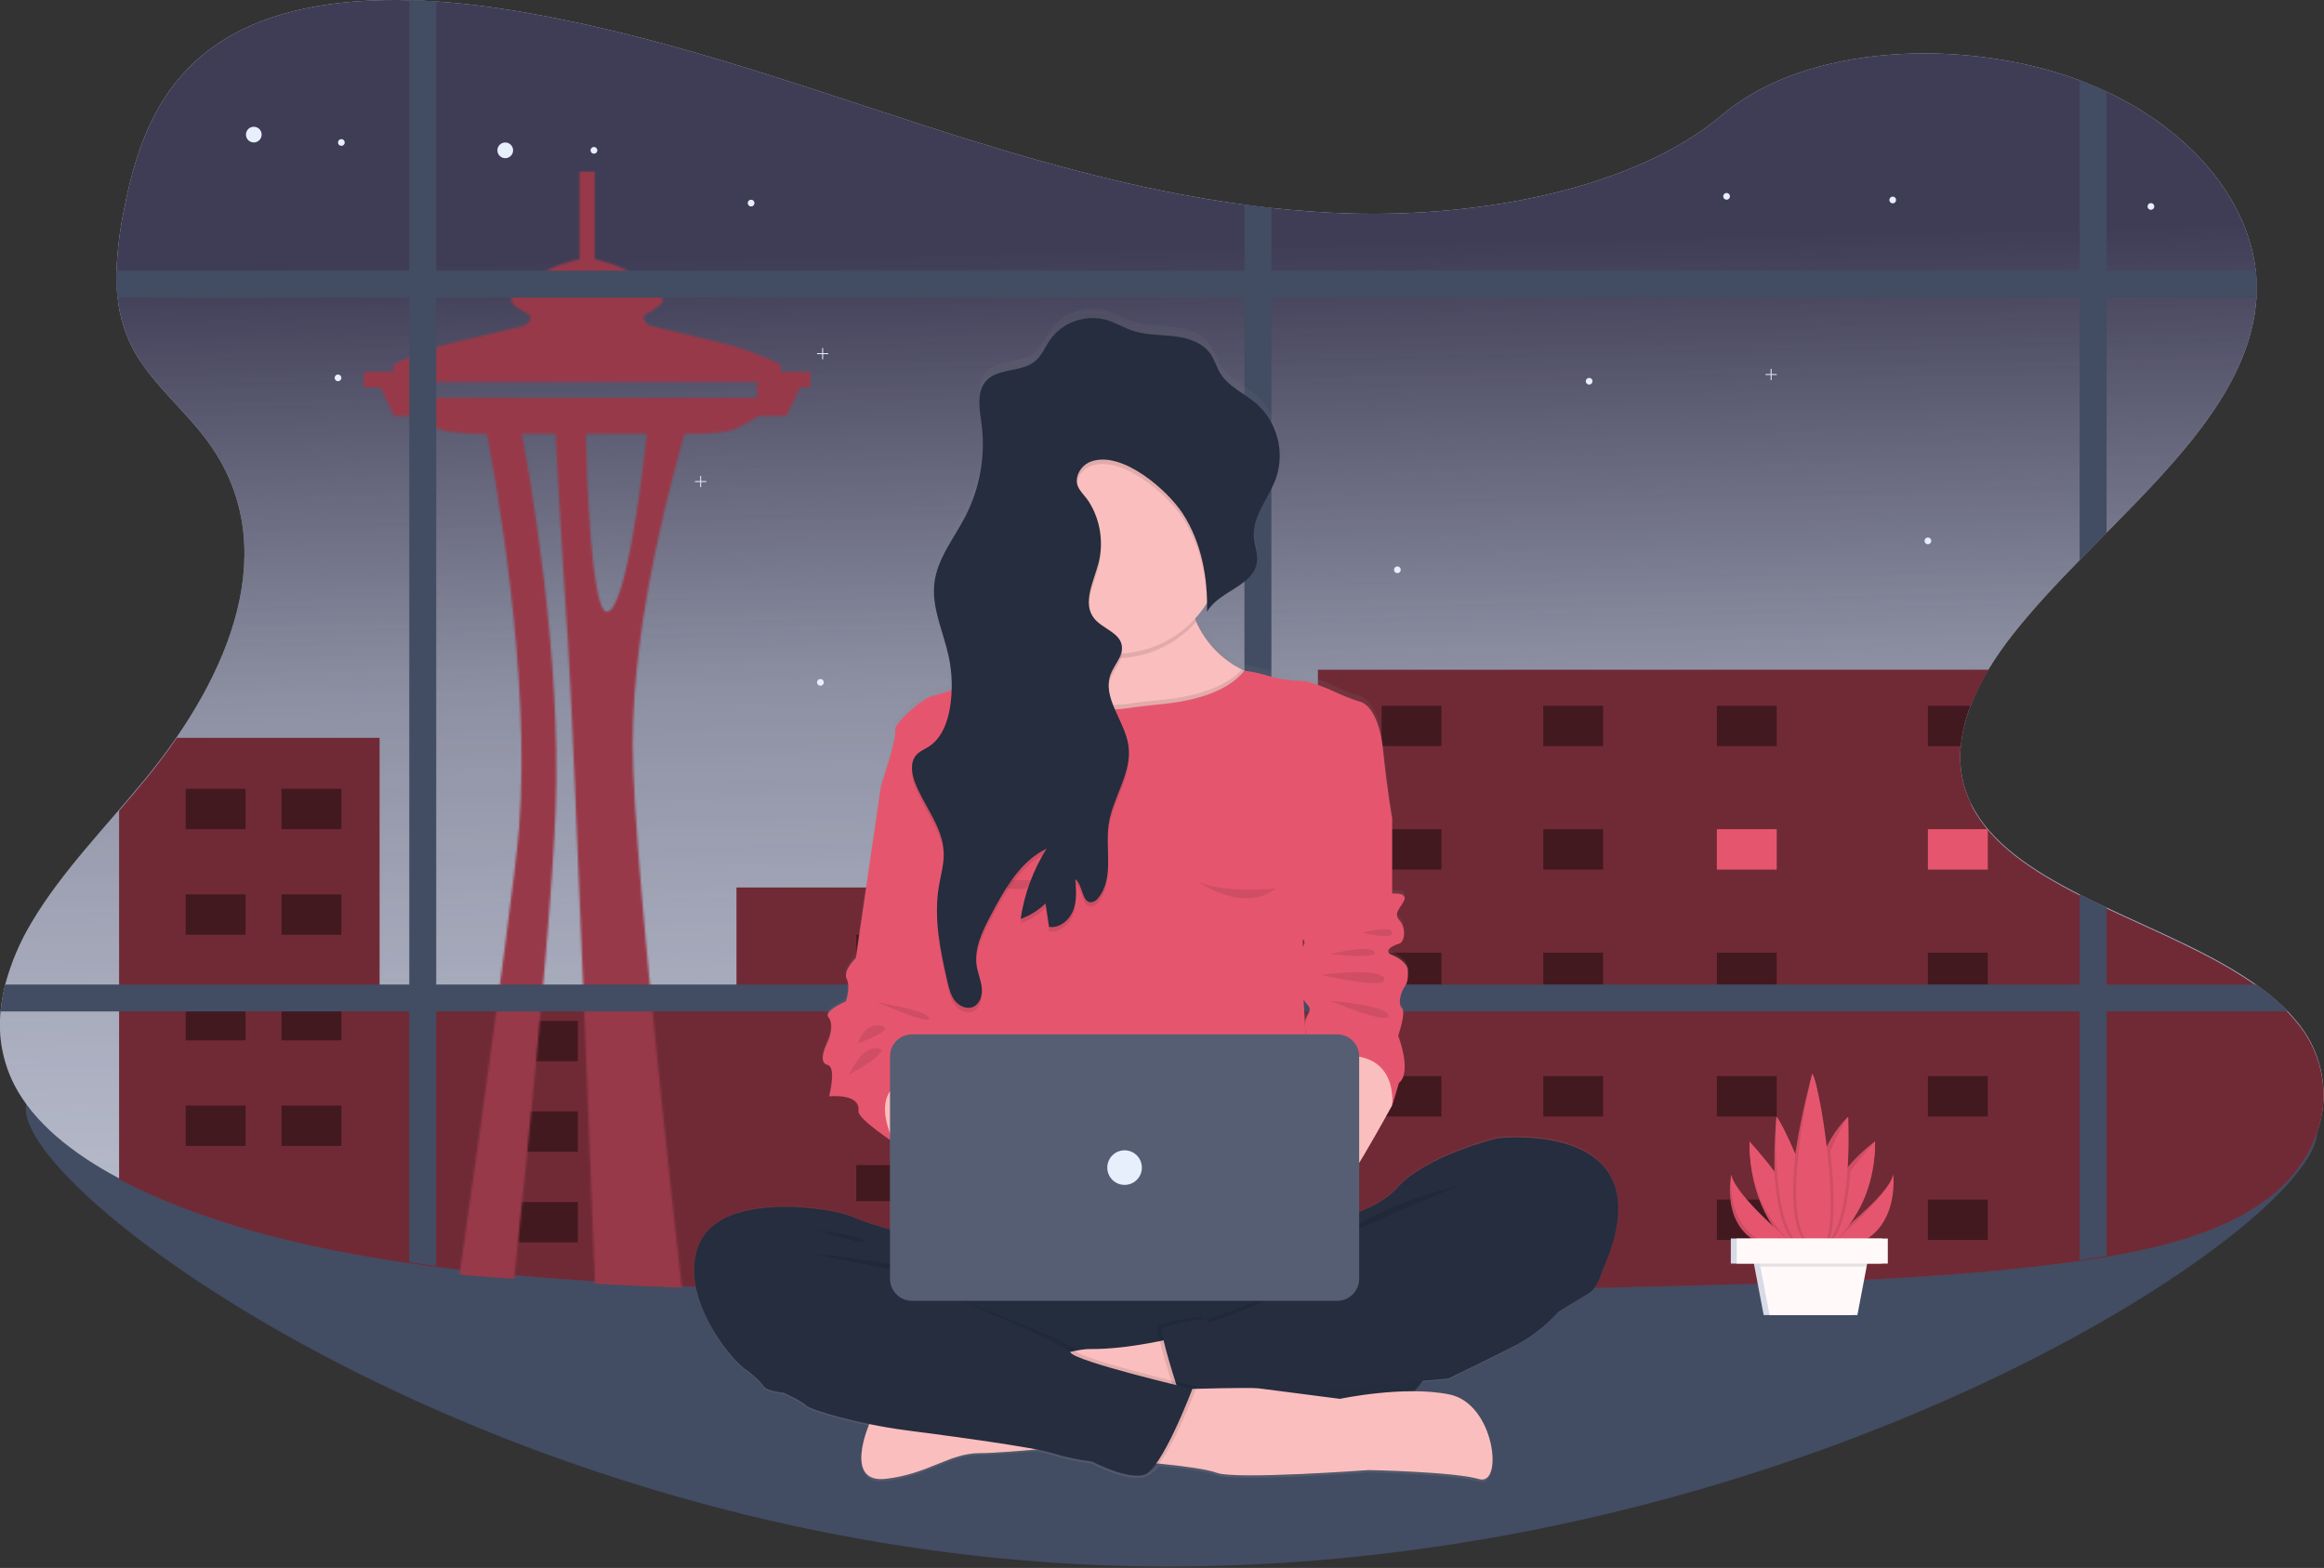 <svg width="1110" height="749" viewBox="0 0 1110 749" fill="none" xmlns="http://www.w3.org/2000/svg">
<rect x="0" y="0" width="1110" height="749" fill="#333333" stroke="none"/>
<g clip-path="url(#clip0)">
<path d="M1106.75 540.58C1106.75 584.95 862.51 748.34 557.48 748.34C252.45 748.34 12.34 574.22 12.34 529.85C12.34 485.48 252.45 587.64 557.48 587.64C862.51 587.64 1106.75 496.17 1106.75 540.58Z" fill="#424C63"/>
<path d="M1109.78 522.87C1109.78 523.46 1109.78 524.05 1109.78 524.65C1109.11 543.09 1098.84 561.43 1080.1 574.38C1060.22 588.1 1033.56 595.32 1006.19 599.93C1001.91 600.65 997.61 601.3 993.32 601.93C991.13 602.23 988.95 602.53 986.78 602.81C925.85 610.81 863.64 612.34 801.72 613.81C736.95 615.41 672.12 616.99 607.28 617.81L594.42 617.96C496.04 619.02 397.7 618.13 299.68 612.55C269.26 610.83 238.54 608.55 208.38 604.71C204.08 604.183 199.794 603.607 195.52 602.98C155.52 597.25 116.71 588.46 81.35 574.19C73.003 570.858 64.838 567.086 56.89 562.89C34.68 551.1 15.95 536.19 6.68 517.89C1.288 507.161 -0.932 495.117 0.28 483.17C0.677 478.827 1.423 474.523 2.51 470.3C5.298 459.851 9.55 449.848 15.14 440.59C29.58 416.17 51.27 394.28 69.97 371.35C109.89 322.48 135.89 260.73 99.05 210.64C88.48 196.25 73.2 183.64 64.59 168.59C59.984 160.46 57.111 151.465 56.15 142.17C55.683 137.897 55.506 133.597 55.62 129.3C56.029 119.266 57.283 109.284 59.37 99.46C65.37 68.74 76.58 35.62 111.2 16.46C134.83 3.38 164.95 -0.68 195.49 0.09C199.777 0.19 204.064 0.39 208.35 0.69C220.06 1.46 231.7 2.88 242.94 4.69C312.38 15.78 376.47 38.95 441.17 59.87C490.43 75.79 541.45 90.68 594.39 97.78C598.67 98.35 602.95 98.88 607.25 99.34C619.66 100.7 632.18 101.6 644.8 101.97C707.61 103.77 780.89 90.17 822.6 54.85C862.89 20.71 938.45 17.96 993.29 38.35L994.11 38.66C998.237 40.233 1002.24 41.927 1006.11 43.74C1046.52 62.74 1073.59 95.28 1077.41 129.33C1077.89 133.559 1078 137.821 1077.75 142.07C1077.76 142.113 1077.76 142.157 1077.75 142.2C1075.13 184.09 1040.89 219.27 1006.12 254.51C1001.82 258.86 997.51 263.21 993.25 267.59C981.97 279.17 971.04 290.84 961.56 302.85C957.231 308.294 953.25 314.005 949.64 319.95C946.323 325.433 943.489 331.195 941.17 337.17C938.725 343.355 937.153 349.851 936.5 356.47C935.526 365.958 937.259 375.527 941.5 384.07L941.59 384.27C950.87 402.67 970.51 415.71 993.25 427.27C997.44 429.41 1001.75 431.49 1006.12 433.55C1030.78 445.19 1057.35 456 1077.55 470.37C1083 474.157 1088.08 478.442 1092.73 483.17C1094.62 485.131 1096.41 487.19 1098.09 489.34C1105.47 498.659 1109.57 510.147 1109.77 522.03C1109.78 522.33 1109.78 522.6 1109.78 522.87Z" fill="#C2C8D6"/>
<path d="M1109.78 522.87C1109.78 523.46 1109.78 524.05 1109.78 524.65C1109.11 543.09 1098.84 561.43 1080.1 574.38C1060.22 588.1 1033.56 595.32 1006.19 599.93C1001.91 600.65 997.61 601.3 993.32 601.93C991.13 602.23 988.95 602.53 986.78 602.81C925.85 610.81 863.64 612.34 801.72 613.81C736.95 615.41 672.12 616.99 607.28 617.81L594.42 617.96C496.04 619.02 397.7 618.13 299.68 612.55C269.26 610.83 238.54 608.55 208.38 604.71C204.08 604.183 199.794 603.607 195.52 602.98C155.52 597.25 116.71 588.46 81.35 574.19C73.003 570.858 64.838 567.086 56.89 562.89C34.68 551.1 15.95 536.19 6.68 517.89C1.288 507.161 -0.932 495.117 0.28 483.17C0.677 478.827 1.423 474.523 2.51 470.3C5.298 459.851 9.55 449.848 15.14 440.59C29.58 416.17 51.27 394.28 69.97 371.35C109.89 322.48 135.89 260.73 99.05 210.64C88.48 196.25 73.2 183.64 64.59 168.59C59.984 160.46 57.111 151.465 56.15 142.17C55.683 137.897 55.506 133.597 55.62 129.3C56.029 119.266 57.283 109.284 59.37 99.46C65.37 68.74 76.58 35.62 111.2 16.46C134.83 3.38 164.95 -0.68 195.49 0.09C199.777 0.19 204.064 0.39 208.35 0.69C220.06 1.46 231.7 2.88 242.94 4.69C312.38 15.78 376.47 38.95 441.17 59.87C490.43 75.79 541.45 90.68 594.39 97.78C598.67 98.35 602.95 98.88 607.25 99.34C619.66 100.7 632.18 101.6 644.8 101.97C707.61 103.77 780.89 90.17 822.6 54.85C862.89 20.71 938.45 17.96 993.29 38.35L994.11 38.66C998.237 40.233 1002.24 41.927 1006.11 43.74C1046.52 62.74 1073.59 95.28 1077.41 129.33C1077.89 133.559 1078 137.821 1077.75 142.07C1077.76 142.113 1077.76 142.157 1077.75 142.2C1075.13 184.09 1040.89 219.27 1006.12 254.51C1001.82 258.86 997.51 263.21 993.25 267.59C981.97 279.17 971.04 290.84 961.56 302.85C957.231 308.294 953.25 314.005 949.64 319.95C946.323 325.433 943.489 331.195 941.17 337.17C938.725 343.355 937.153 349.851 936.5 356.47C935.526 365.958 937.259 375.527 941.5 384.07L941.59 384.27C950.87 402.67 970.51 415.71 993.25 427.27C997.44 429.41 1001.75 431.49 1006.12 433.55C1030.78 445.19 1057.35 456 1077.55 470.37C1083 474.157 1088.08 478.442 1092.73 483.17C1094.62 485.131 1096.41 487.19 1098.09 489.34C1105.47 498.659 1109.57 510.147 1109.77 522.03C1109.78 522.33 1109.78 522.6 1109.78 522.87Z" fill="url(#paint0_linear)"/>
<path d="M241.32 75.56C243.391 75.56 245.07 73.881 245.07 71.81C245.07 69.739 243.391 68.06 241.32 68.06C239.249 68.06 237.57 69.739 237.57 71.81C237.57 73.881 239.249 75.56 241.32 75.56Z" fill="#E7EFFD"/>
<path d="M121.22 68.05C123.291 68.05 124.97 66.371 124.97 64.3C124.97 62.229 123.291 60.55 121.22 60.55C119.149 60.55 117.47 62.229 117.47 64.3C117.47 66.371 119.149 68.05 121.22 68.05Z" fill="#E7EFFD"/>
<path d="M283.68 73.42C284.569 73.42 285.29 72.699 285.29 71.81C285.29 70.921 284.569 70.2 283.68 70.2C282.791 70.2 282.07 70.921 282.07 71.81C282.07 72.699 282.791 73.42 283.68 73.42Z" fill="#E7EFFD"/>
<path d="M163.04 69.67C163.929 69.67 164.65 68.949 164.65 68.06C164.65 67.171 163.929 66.45 163.04 66.45C162.151 66.45 161.43 67.171 161.43 68.06C161.43 68.949 162.151 69.67 163.04 69.67Z" fill="#E7EFFD"/>
<path d="M161.44 182.12C162.329 182.12 163.05 181.399 163.05 180.51C163.05 179.621 162.329 178.9 161.44 178.9C160.551 178.9 159.83 179.621 159.83 180.51C159.83 181.399 160.551 182.12 161.44 182.12Z" fill="#E7EFFD"/>
<path d="M904.01 97.14C904.899 97.14 905.62 96.419 905.62 95.53C905.62 94.641 904.899 93.92 904.01 93.92C903.121 93.92 902.4 94.641 902.4 95.53C902.4 96.419 903.121 97.14 904.01 97.14Z" fill="#E7EFFD"/>
<path d="M358.74 98.62C359.629 98.62 360.35 97.899 360.35 97.01C360.35 96.121 359.629 95.4 358.74 95.4C357.851 95.4 357.13 96.121 357.13 97.01C357.13 97.899 357.851 98.62 358.74 98.62Z" fill="#E7EFFD"/>
<path d="M824.66 95.4C825.549 95.4 826.27 94.679 826.27 93.79C826.27 92.901 825.549 92.18 824.66 92.18C823.771 92.18 823.05 92.901 823.05 93.79C823.05 94.679 823.771 95.4 824.66 95.4Z" fill="#E7EFFD"/>
<path d="M1027.33 100.23C1028.22 100.23 1028.94 99.509 1028.94 98.62C1028.94 97.731 1028.22 97.01 1027.33 97.01C1026.44 97.01 1025.72 97.731 1025.72 98.62C1025.72 99.509 1026.44 100.23 1027.33 100.23Z" fill="#E7EFFD"/>
<path d="M1109.78 522.87C1109.78 523.46 1109.78 524.05 1109.78 524.65C1109.27 543.23 1098.98 561.76 1080.1 574.8C1060.22 588.52 1033.56 595.74 1006.19 600.35C1001.91 601.07 997.61 601.72 993.32 602.35C991.13 602.65 988.95 602.95 986.78 603.23C971.78 605.23 956.7 606.76 941.57 608.04C921.27 609.76 900.87 610.95 880.45 611.83C854.23 612.98 827.96 613.63 801.72 614.28C750.43 615.54 699.1 616.8 647.72 617.67L629.49 617.97L607.25 618.27L594.39 618.42C513.39 619.28 432.51 618.84 351.77 615.54C346.397 615.327 341.033 615.093 335.68 614.84C323.68 614.313 311.68 613.703 299.68 613.01C275.63 611.65 251.39 609.93 227.41 607.38C221.05 606.713 214.717 605.977 208.41 605.17C204.11 604.643 199.823 604.067 195.55 603.44C190.79 602.773 186.05 602.047 181.33 601.26C146.33 595.54 112.54 587.26 81.38 574.64C73.026 571.291 64.851 567.509 56.89 563.31V387.31C61.33 382.16 65.74 377.01 69.98 371.8C75.08 365.54 79.98 359.09 84.48 352.47H181.28V472.82H351.78V423.96H629.49V319.96H949.89C946.636 325.267 943.829 330.837 941.5 336.61V337.17H941.13C938.685 343.355 937.113 349.851 936.46 356.47C935.485 365.958 937.219 375.527 941.46 384.07V384.49L941.55 384.69C950.83 403.09 970.47 416.13 993.21 427.69C997.4 429.83 1001.71 431.91 1006.08 433.97C1030.49 445.49 1056.79 456.21 1076.91 470.37L1077.51 470.79C1082.81 474.465 1087.76 478.608 1092.32 483.17C1092.47 483.31 1092.6 483.45 1092.73 483.59C1094.62 485.551 1096.41 487.61 1098.09 489.76C1105.38 498.968 1109.47 510.292 1109.77 522.03C1109.78 522.33 1109.78 522.6 1109.78 522.87Z" fill="#A03C4D"/>
<path opacity="0.3" d="M1109.78 522.87C1109.78 523.46 1109.78 524.05 1109.78 524.65C1109.27 543.23 1098.98 561.76 1080.1 574.8C1060.22 588.52 1033.56 595.74 1006.19 600.35C1001.91 601.07 997.61 601.72 993.32 602.35C991.13 602.65 988.95 602.95 986.78 603.23C971.78 605.23 956.7 606.76 941.57 608.04C921.27 609.76 900.87 610.95 880.45 611.83C854.23 612.98 827.96 613.63 801.72 614.28C750.43 615.54 699.1 616.8 647.72 617.67L629.49 617.97L607.25 618.27L594.39 618.42C513.39 619.28 432.51 618.84 351.77 615.54C346.397 615.327 341.033 615.093 335.68 614.84C323.68 614.313 311.68 613.703 299.68 613.01C275.63 611.65 251.39 609.93 227.41 607.38C221.05 606.713 214.717 605.977 208.41 605.17C204.11 604.643 199.823 604.067 195.55 603.44C190.79 602.773 186.05 602.047 181.33 601.26C146.33 595.54 112.54 587.26 81.38 574.64C73.026 571.291 64.851 567.509 56.89 563.31V387.31C61.33 382.16 65.74 377.01 69.98 371.8C75.08 365.54 79.98 359.09 84.48 352.47H181.28V472.82H351.78V423.96H629.49V319.96H949.89C946.636 325.267 943.829 330.837 941.5 336.61V337.17H941.13C938.685 343.355 937.113 349.851 936.46 356.47C935.485 365.958 937.219 375.527 941.46 384.07V384.49L941.55 384.69C950.83 403.09 970.47 416.13 993.21 427.69C997.4 429.83 1001.71 431.91 1006.08 433.97C1030.49 445.49 1056.79 456.21 1076.91 470.37L1077.51 470.79C1082.81 474.465 1087.76 478.608 1092.32 483.17C1092.47 483.31 1092.6 483.45 1092.73 483.59C1094.62 485.551 1096.41 487.61 1098.09 489.76C1105.38 498.968 1109.47 510.292 1109.77 522.03C1109.78 522.33 1109.78 522.6 1109.78 522.87Z" fill="black"/>
<path opacity="0.4" d="M117.29 376.79H88.69V396.09H117.29V376.79Z" fill="black"/>
<path opacity="0.4" d="M163.05 376.79H134.45V396.09H163.05V376.79Z" fill="black"/>
<path opacity="0.4" d="M688.48 337.12H659.88V356.42H688.48V337.12Z" fill="black"/>
<path opacity="0.4" d="M765.69 337.12H737.09V356.42H765.69V337.12Z" fill="black"/>
<path opacity="0.4" d="M848.61 337.12H820.01V356.42H848.61V337.12Z" fill="black"/>
<path opacity="0.4" d="M688.48 396.1H659.88V415.4H688.48V396.1Z" fill="black"/>
<path opacity="0.4" d="M765.69 396.1H737.09V415.4H765.69V396.1Z" fill="black"/>
<path d="M848.61 396.1H820.01V415.4H848.61V396.1Z" fill="#E5566E"/>
<path opacity="0.4" d="M688.48 455.07H659.88V474.37H688.48V455.07Z" fill="black"/>
<path opacity="0.4" d="M765.69 455.07H737.09V474.37H765.69V455.07Z" fill="black"/>
<path opacity="0.4" d="M848.61 455.07H820.01V474.37H848.61V455.07Z" fill="black"/>
<path opacity="0.4" d="M688.48 514.05H659.88V533.35H688.48V514.05Z" fill="black"/>
<path opacity="0.4" d="M765.69 514.05H737.09V533.35H765.69V514.05Z" fill="black"/>
<path opacity="0.4" d="M848.61 514.05H820.01V533.35H848.61V514.05Z" fill="black"/>
<path opacity="0.4" d="M688.48 573.03H659.88V592.33H688.48V573.03Z" fill="black"/>
<path opacity="0.4" d="M765.69 573.03H737.09V592.33H765.69V573.03Z" fill="black"/>
<path opacity="0.4" d="M848.61 573.03H820.01V592.33H848.61V573.03Z" fill="black"/>
<path opacity="0.4" d="M941.17 337.17C938.725 343.355 937.153 349.851 936.5 356.47H920.81V337.17H941.17Z" fill="black"/>
<path d="M949.41 396.1H920.81V415.4H949.41V396.1Z" fill="#E5566E"/>
<path opacity="0.4" d="M949.41 455.07H920.81V474.37H949.41V455.07Z" fill="black"/>
<path opacity="0.4" d="M949.41 514.05H920.81V533.35H949.41V514.05Z" fill="black"/>
<path opacity="0.4" d="M949.41 573.03H920.81V592.33H949.41V573.03Z" fill="black"/>
<path opacity="0.4" d="M276 487.66H247.4V506.96H276V487.66Z" fill="black"/>
<path opacity="0.4" d="M276 530.93H247.4V550.23H276V530.93Z" fill="black"/>
<path opacity="0.4" d="M276 574.19H247.4V593.49H276V574.19Z" fill="black"/>
<path opacity="0.4" d="M117.29 427.23H88.69V446.53H117.29V427.23Z" fill="black"/>
<path opacity="0.4" d="M163.05 427.23H134.45V446.53H163.05V427.23Z" fill="black"/>
<path opacity="0.4" d="M117.29 477.67H88.69V496.97H117.29V477.67Z" fill="black"/>
<path opacity="0.4" d="M163.05 477.67H134.45V496.97H163.05V477.67Z" fill="black"/>
<path opacity="0.4" d="M117.29 528.11H88.69V547.41H117.29V528.11Z" fill="black"/>
<path opacity="0.4" d="M163.05 528.11H134.45V547.41H163.05V528.11Z" fill="black"/>
<mask id="mask0" mask-type="alpha" maskUnits="userSpaceOnUse" x="165" y="82" width="223" height="648">
<path d="M335.889 703.934C328.706 643.125 302.186 415.36 302.186 355.331C302.186 292.93 322.759 222.631 326.951 207.225H332.086C332.086 207.225 344.664 207.225 350.547 205.145C353.862 203.943 358.802 201.018 362.54 198.645H375.605L382.17 185.027H387.045V177.585H372.875V174.205H372.94C372.94 174.205 360.069 167.314 342.909 163.382C325.716 159.352 310.051 155.484 310.051 155.484C310.051 155.484 305.111 152.007 308.621 150.024C312.131 148.074 316.518 145.604 316.518 143.654C316.518 141.639 316.518 140.696 316.518 140.696H310.993C309.921 138.324 307.646 134.619 302.543 131.076C297.018 127.176 288.893 124.836 284.05 123.796V82H276.803V123.828C271.927 124.836 263.737 127.176 258.277 131.076C253.175 134.619 250.867 138.324 249.762 140.664H244.302C244.302 140.664 244.302 141.606 244.302 143.621C244.302 145.604 248.657 148.074 252.199 149.992C255.775 152.007 250.802 155.484 250.802 155.484C250.802 155.484 235.072 159.352 217.976 163.349C200.816 167.314 187.913 174.205 187.913 174.205V177.585H173.808V185.027H181.77L188.173 198.645H198.313C202.051 200.985 207.056 203.943 210.306 205.113C216.254 207.258 228.701 207.258 228.701 207.258H232.569C236.372 226.888 253.695 322.083 247.942 395.307C244.984 433.008 214.011 648.066 205.853 703.934H165V730H374.76V703.934H335.889V703.934ZM201.953 190.065V182.492H361.597V190.065H201.953ZM235.364 703.934C241.312 651.511 262.73 458.651 265.395 386.37C268.19 312.658 253.012 227.051 249.274 207.258H265.362C266.11 222.826 268.677 269.139 271.245 306.125C273.975 345.841 285.025 634.513 287.755 703.967L235.364 703.934ZM289.803 292.247C282.36 292.247 280.183 225.523 279.76 207.258H308.978C307.841 217.918 299.456 292.345 289.803 292.247Z" fill="#983949"/>
</mask>
<g mask="url(#mask0)">
<path d="M1081.78 522.87C1081.78 523.46 1081.78 524.05 1081.78 524.65C1081.11 543.09 1070.84 561.43 1052.1 574.38C1032.22 588.1 1005.56 595.32 978.19 599.93C973.91 600.65 969.61 601.3 965.32 601.93C963.13 602.23 960.95 602.53 958.78 602.81C897.85 610.81 835.64 612.34 773.72 613.81C708.95 615.41 644.12 616.99 579.28 617.81L566.42 617.96C468.04 619.02 369.7 618.13 271.68 612.55C241.26 610.83 210.54 608.55 180.38 604.71C176.08 604.183 171.794 603.607 167.52 602.98C127.52 597.25 88.71 588.46 53.35 574.19C45.003 570.858 36.838 567.086 28.89 562.89C6.68 551.1 -12.05 536.19 -21.32 517.89C-26.712 507.161 -28.932 495.117 -27.72 483.17C-27.323 478.827 -26.577 474.523 -25.49 470.3C-22.702 459.851 -18.45 449.848 -12.86 440.59C1.58 416.17 23.27 394.28 41.97 371.35C81.89 322.48 107.89 260.73 71.05 210.64C60.48 196.25 45.2 183.64 36.59 168.59C31.984 160.46 29.111 151.465 28.15 142.17C27.683 137.897 27.506 133.597 27.62 129.3C28.029 119.266 29.283 109.284 31.37 99.46C37.37 68.74 48.58 35.62 83.2 16.46C106.83 3.38 136.95 -0.68 167.49 0.09C171.777 0.19 176.064 0.39 180.35 0.69C192.06 1.46 203.7 2.88 214.94 4.69C284.38 15.78 348.47 38.95 413.17 59.87C462.43 75.79 513.45 90.68 566.39 97.78C570.67 98.35 574.95 98.88 579.25 99.34C591.66 100.7 604.18 101.6 616.8 101.97C679.61 103.77 752.89 90.17 794.6 54.85C834.89 20.71 910.45 17.96 965.29 38.35L966.11 38.66C970.237 40.233 974.237 41.927 978.11 43.74C1018.52 62.74 1045.59 95.28 1049.41 129.33C1049.89 133.559 1050 137.821 1049.75 142.07C1049.76 142.113 1049.76 142.157 1049.75 142.2C1047.13 184.09 1012.89 219.27 978.12 254.51C973.82 258.86 969.51 263.21 965.25 267.59C953.97 279.17 943.04 290.84 933.56 302.85C929.231 308.294 925.25 314.005 921.64 319.95C918.323 325.433 915.489 331.195 913.17 337.17C910.725 343.355 909.153 349.851 908.5 356.47C907.526 365.958 909.259 375.527 913.5 384.07L913.59 384.27C922.87 402.67 942.51 415.71 965.25 427.27C969.44 429.41 973.75 431.49 978.12 433.55C1002.78 445.19 1029.35 456 1049.55 470.37C1055 474.157 1060.08 478.442 1064.73 483.17C1066.62 485.131 1068.41 487.19 1070.09 489.34C1077.47 498.659 1081.57 510.147 1081.77 522.03C1081.78 522.33 1081.78 522.6 1081.78 522.87Z" fill="#983949"/>
</g>
<path opacity="0.4" d="M551.94 446.45H408.96V463.7H551.94V446.45Z" fill="black"/>
<path opacity="0.4" d="M551.94 501.49H408.96V518.74H551.94V501.49Z" fill="black"/>
<path opacity="0.4" d="M551.94 556.54H408.96V573.79H551.94V556.54Z" fill="black"/>
<path d="M208.35 0.69V604.69C204.05 604.163 199.764 603.587 195.49 602.96V0.09C199.78 0.17 204.06 0.39 208.35 0.69Z" fill="#424C63"/>
<path d="M607.25 99.32V617.83L594.39 617.98V97.75C598.67 98.33 602.957 98.853 607.25 99.32Z" fill="#424C63"/>
<path d="M1092.73 483.17H0.28C0.676 478.827 1.422 474.523 2.51 470.3H1077.59C1083.03 474.106 1088.1 478.415 1092.73 483.17V483.17Z" fill="#424C63"/>
<path d="M993.29 427.23C997.48 429.37 1001.79 431.45 1006.16 433.51V599.93C1001.88 600.65 997.58 601.3 993.29 601.93V427.23Z" fill="#424C63"/>
<path d="M391.85 327.57C392.739 327.57 393.46 326.849 393.46 325.96C393.46 325.071 392.739 324.35 391.85 324.35C390.961 324.35 390.24 325.071 390.24 325.96C390.24 326.849 390.961 327.57 391.85 327.57Z" fill="#E7EFFD"/>
<path d="M759.02 183.73C759.909 183.73 760.63 183.009 760.63 182.12C760.63 181.231 759.909 180.51 759.02 180.51C758.131 180.51 757.41 181.231 757.41 182.12C757.41 183.009 758.131 183.73 759.02 183.73Z" fill="#E7EFFD"/>
<path d="M920.81 259.98C921.699 259.98 922.42 259.259 922.42 258.37C922.42 257.481 921.699 256.76 920.81 256.76C919.921 256.76 919.2 257.481 919.2 258.37C919.2 259.259 919.921 259.98 920.81 259.98Z" fill="#E7EFFD"/>
<path d="M667.43 273.79C668.319 273.79 669.04 273.069 669.04 272.18C669.04 271.291 668.319 270.57 667.43 270.57C666.541 270.57 665.82 271.291 665.82 272.18C665.82 273.069 666.541 273.79 667.43 273.79Z" fill="#E7EFFD"/>
<path d="M337.33 229.81H334.87V227.35H334.43V229.81H331.97V230.25H334.43V232.71H334.87V230.25H337.33V229.81Z" fill="#E7EFFD"/>
<path d="M848.61 178.68H846.15V176.22H845.7V178.68H843.25V179.12H845.7V181.58H846.15V179.12H848.61V178.68Z" fill="#E7EFFD"/>
<path d="M395.6 168.73H393.14V166.27H392.69V168.73H390.24V169.18H392.69V171.63H393.14V169.18H395.6V168.73Z" fill="#E7EFFD"/>
<path d="M715.32 543.17C715.32 543.17 681.01 551.47 667.43 567C662.88 572.19 656.13 575.93 649.16 578.6V555.17C657.01 541.99 664.92 527.33 664.92 527.33C665.28 526.61 668.14 516.5 668.14 516.5C674.58 511.44 667.78 493.76 667.78 493.76C667.78 493.76 671.72 482.57 669.57 480.4C667.42 478.23 669.21 472.46 671 469.93C672.79 467.4 672.43 464.15 672.43 461.99C672.43 459.83 669.57 456.57 664.92 454.77C660.27 452.97 665.28 450.08 668.14 449.35C671 448.62 671.72 441.77 668.5 438.16C665.28 434.55 668.86 432.39 670.64 428.42C672.42 424.45 664.89 425.17 664.89 425.17V388.67C664.89 388.67 662.74 376.76 660.6 355.82C658.46 334.88 650.23 332.72 650.23 332.72C645.822 331.351 641.52 329.66 637.36 327.66C632.979 325.607 628.437 323.918 623.78 322.61C623.78 322.61 614.13 322.61 606.26 320.19C598.39 317.77 594.31 317.6 594.31 317.6L593.02 316.96C583.342 312.039 575.675 303.909 571.33 293.96C571.11 293.46 570.91 292.96 570.71 292.48C572.847 290.138 574.759 287.6 576.42 284.9V284.84C576.42 285.21 576.42 285.58 576.42 285.95C576.42 286.1 576.42 286.26 576.42 286.41C576.42 287.3 576.42 288.19 576.42 289.08V289.17C582.12 279.1 598.66 276.8 600.23 265.3C600.301 264.776 600.338 264.248 600.34 263.72V263.65C600.34 263.27 600.34 262.88 600.34 262.49C600.13 259.28 599.03 256.08 598.82 252.84C598.75 251.911 598.75 250.979 598.82 250.05V250.11C599.56 241.18 606.29 233.41 609.37 224.74C610.198 222.408 610.739 219.983 610.98 217.52V217.45C611.06 216.71 611.11 215.96 611.13 215.21C611.13 215.03 611.13 214.84 611.13 214.66C611.13 214.14 611.13 213.66 611.13 213.1C611.036 208.487 609.999 203.942 608.081 199.746C606.163 195.549 603.406 191.79 599.98 188.7C594.28 183.75 586.75 180.64 582.8 174.17C580.96 171.17 580.06 167.61 578.05 164.71C574.27 159.23 567.33 157 560.76 156.21C554.19 155.42 547.44 155.68 541.16 153.62C536.7 152.16 532.66 149.57 528.16 148.27C523.257 146.958 518.07 147.177 513.296 148.899C508.521 150.62 504.387 153.761 501.45 157.9C499.08 161.36 497.53 165.5 494.33 168.2C487.78 173.74 476.67 171.34 470.93 177.72C467.78 181.23 467.42 186.01 467.8 190.89C467.8 190.95 467.8 191.01 467.8 191.07C467.8 191.44 467.87 191.82 467.91 192.2C467.91 192.38 467.91 192.56 467.91 192.73C467.91 192.9 467.91 193.11 467.98 193.3C468.18 195.05 468.43 196.79 468.65 198.47C468.65 198.73 468.71 198.98 468.74 199.24L468.92 200.81C468.92 201.19 468.98 201.57 469.02 201.95C469.06 202.33 469.09 202.95 469.12 203.37C469.15 203.79 469.12 204.11 469.19 204.49C469.831 217.816 467.006 231.081 460.99 242.99C455.58 253.6 447.54 263.38 446.14 275.23C445.922 277.172 445.869 279.129 445.98 281.08C445.98 281.31 445.98 281.54 445.98 281.77C445.98 282 446.04 282.47 446.07 282.82C446.1 283.17 446.15 283.63 446.2 284.03C446.2 284.26 446.26 284.49 446.29 284.72C446.36 285.25 446.44 285.78 446.53 286.32L446.59 286.66C448.01 294.74 451.23 302.66 452.94 310.82C453.581 313.829 454.009 316.88 454.22 319.95C454.215 319.97 454.215 319.99 454.22 320.01C454.28 321.01 454.33 321.96 454.36 322.94C454.36 324.26 454.36 325.59 454.36 326.94C451.645 327.983 448.862 328.838 446.03 329.5C441.03 330.22 426.36 343.22 427.43 346.5C428.5 349.78 420.87 372.5 420.66 373.19L408.66 456.19C408.66 456.19 402.29 462.33 404.28 466.3C406.27 470.27 403.89 477.13 403.89 477.13C403.89 477.13 393.13 481.82 395.52 484.71C397.91 487.6 396.82 493.01 395.18 496.62C393.54 500.23 390.85 506.73 395.18 507.81C399.51 508.89 395.92 522.98 395.92 522.98C395.92 522.98 411.01 521.24 409.92 530.2C409.56 533.05 420.47 540.89 425.02 544.03V587.17C418.91 585.46 411.73 583.24 407.15 581.1C397.86 576.77 345.67 568.47 334.23 593.38C322.79 618.29 349.96 651.5 356.75 655.11C356.75 655.11 363.19 660.16 364.62 662.69C366.05 665.22 374.27 665.94 374.27 665.94C374.27 665.94 382.85 669.94 384.99 672.07C386.57 673.67 399.64 677.82 415.13 681.07C415.13 681.07 402.62 709.87 423.03 707.5C443.44 705.13 453.38 695.08 467.77 695.08C473.52 695.08 484.2 694.27 494.95 693.31C497.65 693.788 500.321 694.419 502.95 695.2C509.006 697.104 515.226 698.443 521.53 699.2C521.53 699.2 537.62 707.86 546.2 705.69C546.907 705.491 547.567 705.151 548.14 704.69H548.34C549.9 704.3 551.67 702.69 553.51 700.26C564.24 701.36 576.51 702.92 581.07 704.7C589.96 708.13 653.55 703.38 653.55 703.38C653.55 703.38 694.63 704.19 706.4 707.75C718.17 711.31 713.99 671.4 692.27 666.91C686.472 665.747 680.573 665.164 674.66 665.17C676.164 663.618 677.539 661.946 678.77 660.17C686.59 659.46 691.77 659.02 691.77 659.02C691.77 659.02 712.5 648.91 724.3 642.77C731.834 638.672 738.601 633.299 744.3 626.89C744.3 626.89 754.66 620.39 758.95 617.89C763.24 615.39 765.38 607.06 765.38 607.06C797.89 533.41 715.32 543.17 715.32 543.17ZM622.24 450.79C622.24 449.58 622.24 448.36 622.24 447.15C623.4 447.97 623.23 449.26 622.24 450.78V450.79ZM622.58 476.32C623.45 477.46 624.29 478.5 624.89 479.32C627.2 482.32 623.02 483.72 623.32 488.69C623.39 489.8 623.49 491.35 623.59 493.07C623.15 485.9 622.79 480 622.58 476.31V476.32Z" fill="url(#paint1_linear)"/>
<path d="M436.52 590.24C436.52 590.24 416.52 585.59 407.21 581.3C397.9 577.01 345.73 568.79 334.29 593.46C322.85 618.13 350.02 651 356.81 654.58C363.6 658.16 429.73 609.17 429.73 609.17L481.89 631.17L491.89 597.03L436.52 590.24Z" fill="#252D3E"/>
<path d="M648.83 597.03H495.42C475.079 597.03 458.59 613.519 458.59 633.86V639.19C458.59 659.531 475.079 676.02 495.42 676.02H648.83C669.171 676.02 685.66 659.531 685.66 639.19V633.86C685.66 613.519 669.171 597.03 648.83 597.03Z" fill="#252D3E"/>
<path opacity="0.1" d="M685.66 636.52C685.667 644.289 683.378 651.888 679.08 658.36C677.618 660.553 675.943 662.596 674.08 664.46C670.416 668.134 666.063 671.047 661.27 673.033C656.476 675.018 651.338 676.037 646.15 676.03H498.09C487.614 676.03 477.567 671.868 470.159 664.461C462.751 657.053 458.59 647.006 458.59 636.53C458.59 626.054 462.751 616.007 470.159 608.599C477.567 601.192 487.614 597.03 498.09 597.03H646.16C656.634 597.03 666.68 601.19 674.087 608.596C681.494 616.001 685.657 626.046 685.66 636.52Z" fill="#252D3E"/>
<path d="M562.03 638.83C562.03 638.83 539.26 644.68 520.68 644.42C502.1 644.16 415.19 680.27 415.19 680.27C415.19 680.27 402.68 708.79 423.09 706.43C443.5 704.07 453.44 694.17 467.83 694.17C482.22 694.17 527.49 689.17 527.49 689.17L571.05 656.99L562.03 638.83Z" fill="#FBBEBE"/>
<path d="M576.28 369.7L535.44 377.75L532.79 378.28C532.79 378.28 500.5 369.7 499.43 368.98C498.36 368.26 469.05 328.77 469.05 328.77C469.05 328.77 483.87 328.93 495.51 322.22C495.93 321.98 496.34 321.72 496.75 321.47C501.868 318.383 505.757 313.615 507.75 307.98C507.96 307.39 508.14 306.78 508.31 306.14C509.55 301.36 509.63 295.57 507.97 288.56C503.97 271.89 513.17 267.3 525.36 267.7C542.97 268.28 566.94 279.27 566.94 279.27C567.25 284.88 568.526 290.394 570.71 295.57C570.9 296.05 571.11 296.57 571.33 297.03C575.703 306.899 583.37 314.942 593.02 319.78L594.31 320.42C595.61 321.04 596.98 321.63 598.4 322.16C629.54 333.96 576.28 369.7 576.28 369.7Z" fill="#FBBEBE"/>
<path opacity="0.1" d="M571.37 297.03C563.603 305.823 553.068 311.701 541.506 313.692C529.945 315.683 518.05 313.668 507.79 307.98C509.55 302.86 509.88 296.49 508.01 288.56C498.36 247.81 567.01 279.27 567.01 279.27C567.348 285.409 568.827 291.432 571.37 297.03V297.03Z" fill="black"/>
<path d="M584.26 260.83C584.277 270.46 581.573 279.899 576.46 288.06C574.796 290.736 572.884 293.251 570.75 295.57C561.743 305.442 549.232 311.4 535.89 312.17C534.89 312.24 533.82 312.27 532.78 312.27C522.6 312.27 512.649 309.251 504.185 303.596C495.721 297.94 489.124 289.902 485.228 280.497C481.332 271.092 480.313 260.743 482.299 250.759C484.285 240.774 489.187 231.603 496.385 224.405C503.584 217.207 512.755 212.305 522.739 210.319C532.723 208.333 543.072 209.352 552.477 213.248C561.882 217.144 569.92 223.741 575.576 232.205C581.231 240.669 584.25 250.62 584.25 260.8L584.26 260.83Z" fill="#FBBEBE"/>
<path opacity="0.1" d="M576.28 369.7L535.44 377.75L532.79 378.28C532.79 378.28 500.5 369.7 499.43 368.98C498.36 368.26 469.05 328.77 469.05 328.77C469.05 328.77 483.87 328.93 495.51 322.22C495.93 321.98 496.34 321.72 496.75 321.47C500.45 325.47 512.56 336.78 531.59 336.7C534.033 336.701 536.473 336.524 538.89 336.17C544.63 335.29 550.42 334.72 556.2 334.17C567.27 333.01 584.2 329.65 593.09 319.87L594.38 320.51C595.68 321.13 597.05 321.72 598.47 322.25C629.54 333.96 576.28 369.7 576.28 369.7Z" fill="black"/>
<path d="M622.39 474.07C622.74 481.94 628.47 570.58 628.47 570.58H450.1L451.31 514.77L452.31 470.13L452.63 455.48L454.06 404.73L448.89 400.17L420.79 375.41C421 374.75 428.62 352.16 427.56 348.98C426.5 345.8 441.15 332.9 446.16 332.18C449.007 331.519 451.807 330.667 454.54 329.63C462.97 326.63 474.22 322.31 475.46 322.99C477.21 323.93 494.75 322.3 495.46 322.23C495.46 322.23 508.4 338.96 531.52 338.86C533.954 338.848 536.385 338.654 538.79 338.28C544.53 337.4 550.32 336.83 556.1 336.23C567.73 335.02 585.81 331.37 594.28 320.43C594.28 320.43 598.37 320.6 606.23 322.99C614.09 325.38 623.75 325.39 623.75 325.39C628.405 326.685 632.947 328.357 637.33 330.39C641.493 332.367 645.794 334.038 650.2 335.39C650.2 335.39 658.42 337.53 660.57 358.26C662.72 378.99 664.89 390.79 664.89 390.79L622.39 427.6C622.39 427.6 622.04 466.17 622.39 474.07Z" fill="#E5566E"/>
<path d="M420.8 535.91L427.05 545.92L450.46 554.17L466.55 524.83L451.72 514.82L427.95 505.53L414.37 513.39L420.8 535.91Z" fill="#FBBEBE"/>
<path d="M620.6 585.23C620.6 585.23 653.84 582.73 667.43 567.36C681.02 551.99 715.32 543.77 715.32 543.77C715.32 543.77 797.89 534.12 765.32 607.04C765.32 607.04 763.18 615.26 758.89 617.76C754.6 620.26 744.24 626.7 744.24 626.7L617.41 615.62L620.6 585.23Z" fill="#252D3E"/>
<path opacity="0.1" d="M685.66 636.52C685.667 644.289 683.378 651.888 679.08 658.36C657.74 660.25 610.48 664.69 600.59 667.45C588.44 670.82 563.85 664.95 561.16 664.29L560.91 664.23C560.91 664.23 556.17 649.85 553.91 640.65C552.91 636.47 552.38 633.36 553.04 633.13C555.19 632.42 574.85 627.05 574.49 630.13C574.13 633.21 633.49 607.07 633.49 607.07L635.31 629.95C641.34 636.85 685.66 626.59 685.66 636.52Z" fill="black"/>
<path d="M746.78 617.4L744.28 626.7C738.569 633.054 731.803 638.372 724.28 642.42C712.48 648.5 691.75 658.51 691.75 658.51C691.75 658.51 615.62 664.94 602.75 668.51C589.88 672.08 563.07 665.29 563.07 665.29C563.07 665.29 553.07 634.91 555.21 634.19C557.35 633.47 577.01 628.12 576.66 631.19C576.31 634.26 635.66 608.13 635.66 608.13L746.78 617.4Z" fill="#252D3E"/>
<path d="M534.81 697.54C534.81 697.54 572.23 700.15 581.13 703.54C590.03 706.93 653.61 702.24 653.61 702.24C653.61 702.24 694.69 703.04 706.46 706.56C718.23 710.08 714.05 670.56 692.33 666.13C670.61 661.7 640 668.22 640 668.22C640 668.22 605.46 663.77 601.27 663.22C597.08 662.67 569.49 663.47 569.49 663.47L534.81 697.54Z" fill="#FBBEBE"/>
<path opacity="0.1" d="M387.76 598.89C387.76 598.89 437.22 603.34 450.82 611.45L387.76 598.89Z" fill="black"/>
<path opacity="0.1" d="M696.26 566.45C696.26 566.45 657.53 575.87 642.35 589.73L696.26 566.45Z" fill="black"/>
<path opacity="0.1" d="M390.64 587.64C391.43 587.9 413.41 590.78 412.88 592.87C412.35 594.96 390.64 587.64 390.64 587.64Z" fill="black"/>
<path opacity="0.1" d="M356.1 642.78L358.96 653.51C358.96 653.51 365.39 658.51 366.82 661.01C368.25 663.51 376.47 664.23 376.47 664.23C376.47 664.23 385.05 668.16 387.2 670.3C389.35 672.44 412.57 679.24 434.38 682.1C456.19 684.96 496.57 690.32 505.15 693.18C511.212 695.06 517.436 696.376 523.74 697.11C523.74 697.11 539.82 705.69 548.4 703.55C556.98 701.41 571.63 662.44 571.63 662.44C571.63 662.44 515.16 649.22 513.37 644.93C511.58 640.64 457.25 620.63 457.25 620.63L425.08 621.39L356.1 642.78Z" fill="black"/>
<path d="M353.95 643.85L356.81 654.58C356.81 654.58 363.25 659.58 364.68 662.08C366.11 664.58 374.33 665.3 374.33 665.3C374.33 665.3 382.91 669.23 385.05 671.38C387.19 673.53 410.43 680.31 432.23 683.17C454.03 686.03 494.43 691.39 503.01 694.25C509.07 696.124 515.29 697.436 521.59 698.17C521.59 698.17 537.68 706.74 546.26 704.6C554.84 702.46 569.49 663.49 569.49 663.49C569.49 663.49 513.01 650.27 511.23 645.98C509.45 641.69 429.73 609.17 429.73 609.17L404.73 603.45L353.95 643.85Z" fill="#252D3E"/>
<path d="M427.04 371.84L420.79 375.42L408.79 457.63C408.79 457.63 402.42 463.71 404.41 467.63C406.4 471.55 404.02 478.35 404.02 478.35C404.02 478.35 393.26 483 395.65 485.86C398.04 488.72 396.95 494.08 395.31 497.65C393.67 501.22 390.98 507.65 395.31 508.73C399.64 509.81 396.05 523.73 396.05 523.73C396.05 523.73 411.14 522.01 410.05 530.87C409.6 534.45 427.11 545.87 427.11 545.87C427.11 545.87 407.21 509.77 451.79 514.77L455.62 494.42C455.62 494.42 459.45 482.96 455.62 479.42C451.79 475.88 456.48 458.87 456.48 458.87L457.32 385.06L427.04 371.84Z" fill="#E5566E"/>
<path opacity="0.1" d="M417.33 478.01C418.12 479.32 442.19 482.01 443.76 486.28C445.33 490.55 417.33 478.01 417.33 478.01Z" fill="black"/>
<path opacity="0.1" d="M409.74 498.42C409.74 498.42 413.01 488.21 420.74 490.04C428.47 491.87 409.74 498.42 409.74 498.42Z" fill="black"/>
<path opacity="0.1" d="M405.56 513.33C405.56 513.33 411.31 499.72 419.16 500.77C427.01 501.82 405.56 513.33 405.56 513.33Z" fill="black"/>
<path d="M667.43 513.03L664.92 528.03C664.92 528.03 639.19 575.22 634.54 575.93C629.89 576.64 604.54 544.48 604.54 544.48L597.75 513.02L624.48 507.95L636.35 496.22C636.35 496.22 666.35 499.09 667.43 513.03Z" fill="#FBBEBE"/>
<path d="M655.27 384L664.92 390.79V426.89C664.92 426.89 672.43 426.17 670.64 430.11C668.85 434.05 665.28 436.18 668.5 439.76C671.72 443.34 671 450.12 668.14 450.84C665.28 451.56 660.28 454.41 664.92 456.2C669.56 457.99 672.43 461.2 672.43 463.35C672.43 465.5 672.79 468.71 671 471.21C669.21 473.71 667.43 479.43 669.57 481.58C671.71 483.73 667.78 494.8 667.78 494.8C667.78 494.8 674.58 512.32 668.14 517.32C668.14 517.32 665.28 527.32 664.92 528.04C664.92 528.04 669.43 493.25 624.46 507.96C624.46 507.96 623.63 494.7 623.32 489.79C623.01 484.88 627.2 483.44 624.89 480.51C622.58 477.58 616.8 470.85 619.53 469.07C622.26 467.29 621.32 464.07 620.24 461.56C619.16 459.05 615.39 459.06 618.81 456.02C622.23 452.98 624.26 450.13 622.25 448.7C620.24 447.27 616.75 442.61 619.53 440.47C622.31 438.33 622.39 407.23 622.39 407.23C622.39 407.23 633.83 361.48 655.27 384Z" fill="#E5566E"/>
<path opacity="0.1" d="M650.73 445.5C650.73 445.5 664.47 441.77 664.92 445.5C665.37 449.23 650.73 445.5 650.73 445.5Z" fill="black"/>
<path opacity="0.1" d="M635.29 455.77C635.29 455.77 654.13 451.06 656.48 454.72C658.83 458.38 635.29 455.77 635.29 455.77Z" fill="black"/>
<path opacity="0.1" d="M631.1 465.71C631.1 465.71 659.36 461.78 661.19 467.54C663.02 473.3 631.1 465.71 631.1 465.71Z" fill="black"/>
<path opacity="0.1" d="M635.29 478.01C636.34 478.27 662.5 480.1 663.02 485.07C663.54 490.04 635.29 478.01 635.29 478.01Z" fill="black"/>
<path d="M638.7 494.12H435.56C429.777 494.12 425.09 498.808 425.09 504.59V610.92C425.09 616.702 429.777 621.39 435.56 621.39H638.7C644.482 621.39 649.17 616.702 649.17 610.92V504.59C649.17 498.808 644.482 494.12 638.7 494.12Z" fill="#565E73"/>
<path d="M537.13 566.02C541.692 566.02 545.39 562.322 545.39 557.76C545.39 553.198 541.692 549.5 537.13 549.5C532.568 549.5 528.87 553.198 528.87 557.76C528.87 562.322 532.568 566.02 537.13 566.02Z" fill="#E7EFFD"/>
<path opacity="0.1" d="M462.61 416.11C462.61 416.11 484.09 432.53 500.7 420.02C500.7 420.02 472.62 422.57 462.61 416.11Z" fill="black"/>
<path opacity="0.1" d="M571.37 420.53C571.37 420.53 592.84 436.94 609.45 424.43C609.45 424.43 581.38 426.99 571.37 420.53Z" fill="black"/>
<path opacity="0.1" d="M584.26 260.83C584.277 270.46 581.573 279.899 576.46 288.06C576.03 273.73 572.66 259.39 564.86 247.42C557.72 236.42 536.01 217.23 521.09 222.58C519.529 223.152 518.126 224.084 516.993 225.3C515.86 226.517 515.03 227.983 514.57 229.58C513.09 235.2 517.42 237.58 520.2 242.01C524.914 249.686 526.756 258.784 525.4 267.69C525.211 268.889 524.96 270.077 524.65 271.25C522.3 280.07 516.92 290.16 522.47 297.39C526.34 302.39 534.66 304.17 535.79 310.39C535.893 310.977 535.927 311.575 535.89 312.17C535.63 316.38 532.04 320.09 530.47 324.22C528.63 329.09 529.67 333.93 531.58 338.82C534.06 345.2 538.02 351.65 538.98 358.39C539.94 365.13 537.87 371.39 535.43 377.72C533.12 383.72 530.43 389.67 529.53 395.92C527.8 407.8 532.16 421.54 524.68 430.92C523.92 432.055 522.746 432.848 521.41 433.13C516.62 433.63 517.41 425.02 513.58 422.13C513.99 427.13 514.38 432.35 512.58 437.03C510.78 441.71 506.04 445.69 501.08 444.9L499.37 433.67C495.995 436.993 491.933 439.535 487.47 441.12C489.227 429.178 493.457 417.734 499.89 407.52C487.3 413.58 479.96 426.7 473.41 439.04C469.33 446.75 465.1 455.17 466.53 463.78C467.11 467.29 468.62 470.63 468.95 474.16C469.28 477.69 468 481.82 464.71 483.16C461.84 484.33 458.49 482.93 456.42 480.59L456.06 480.16C455.86 479.9 455.67 479.63 455.49 479.36C455.133 478.817 454.815 478.249 454.54 477.66C453.646 475.546 452.976 473.344 452.54 471.09L452.32 470.09C448.99 455.48 445.99 440.41 448.43 425.63C449.33 420.19 450.97 414.79 450.77 409.27C450.62 406.158 449.986 403.087 448.89 400.17C445.97 391.99 440.35 384.48 437.15 376.24C437.115 376.184 437.088 376.123 437.07 376.06C435.39 371.7 434.56 366.25 437.67 362.75C439.27 360.94 441.67 360.03 443.67 358.75C449.89 354.7 452.67 347.01 453.82 339.67C454.338 336.362 454.598 333.019 454.6 329.67C463.03 326.67 474.28 322.35 475.52 323.03C477.27 323.97 494.81 322.34 495.52 322.27C500.86 319.19 505.52 314.66 507.8 308.03C508.01 307.44 508.19 306.83 508.36 306.19C500.354 301.87 493.636 295.506 488.89 287.745C484.144 279.984 481.539 271.103 481.342 262.008C481.145 252.913 483.362 243.928 487.767 235.969C492.172 228.009 498.609 221.36 506.42 216.697C514.232 212.034 523.139 209.526 532.236 209.426C541.333 209.326 550.293 211.639 558.205 216.129C566.117 220.62 572.697 227.127 577.276 234.988C581.854 242.849 584.268 251.783 584.27 260.88L584.26 260.83Z" fill="black"/>
<path d="M524.65 269.11C522.29 277.93 516.92 288.02 522.48 295.26C526.35 300.26 534.67 302.03 535.78 308.26C536.67 313.26 532.26 317.38 530.48 322.08C526.24 333.31 537.3 344.35 538.98 356.24C540.81 369.14 531.41 380.89 529.54 393.78C527.81 405.66 532.17 419.39 524.69 428.78C523.934 429.919 522.759 430.714 521.42 430.99C516.63 431.5 517.42 422.89 513.59 419.99C514 424.99 514.39 430.21 512.59 434.89C510.79 439.57 506.05 443.54 501.09 442.76L499.38 431.52C496.006 434.843 491.943 437.387 487.48 438.97C489.237 427.032 493.463 415.592 499.89 405.38C487.3 411.44 479.97 424.56 473.42 436.89C469.33 444.6 465.11 453.03 466.53 461.64C467.11 465.15 468.62 468.48 468.95 472.02C469.28 475.56 468 479.67 464.71 481.02C461.71 482.27 458.08 480.61 456.06 478.02C454.04 475.43 453.26 472.13 452.53 468.94C449.11 454.02 445.92 438.62 448.41 423.52C449.31 418.07 450.95 412.67 450.75 407.16C450.32 395.09 441.41 385.16 437.07 373.93C435.38 369.56 434.56 364.12 437.67 360.62C439.27 358.81 441.67 357.9 443.67 356.62C449.88 352.56 452.67 344.88 453.81 337.54C455.038 329.605 454.811 321.513 453.14 313.66C450.63 301.91 444.87 290.43 446.3 278.5C447.7 266.76 455.74 257.08 461.15 246.57C468.11 232.967 470.781 217.573 468.81 202.42C467.88 195.37 466.25 187.21 471.03 181.94C476.77 175.62 487.88 178 494.43 172.52C497.63 169.85 499.18 165.74 501.55 162.32C504.511 158.211 508.651 155.099 513.421 153.396C518.191 151.692 523.365 151.477 528.26 152.78C532.76 154.07 536.8 156.63 541.26 158.08C547.54 160.08 554.26 159.86 560.86 160.65C567.46 161.44 574.37 163.65 578.15 169.06C580.15 171.94 581.06 175.45 582.9 178.43C586.85 184.83 594.38 187.91 600.08 192.82C604.968 197.178 608.464 202.88 610.132 209.212C611.8 215.545 611.566 222.229 609.46 228.43C606.06 237.9 598.19 246.28 598.86 256.32C599.13 260.45 600.86 264.5 600.32 268.59C598.74 279.98 582.21 282.25 576.5 292.23C576.96 275.87 573.82 259.02 564.89 245.31C557.75 234.31 536.04 215.11 521.12 220.46C519.561 221.035 518.159 221.968 517.026 223.183C515.894 224.399 515.063 225.864 514.6 227.46C513.12 233.07 517.45 235.46 520.23 239.89C522.891 244.214 524.654 249.03 525.414 254.05C526.173 259.07 525.913 264.192 524.65 269.11Z" fill="#252D3E"/>
<path d="M1006.16 43.74V254.5C1001.86 258.86 997.55 263.21 993.29 267.59V38.35L1006.16 43.74Z" fill="#424C63"/>
<path d="M1077.8 142.07C1077.8 142.113 1077.8 142.157 1077.8 142.2H56.15C55.683 137.927 55.506 133.627 55.62 129.33H1077.46C1077.94 133.559 1078.05 137.821 1077.8 142.07V142.07Z" fill="#424C63"/>
<path d="M826.89 561.17C826.89 561.17 820.1 592.8 850.32 596.55L852.19 593.04C852.19 593.04 828.79 571.04 826.89 561.17Z" fill="#CE4D63"/>
<path d="M861.83 592.83L854.83 594.32L854.13 594.47C854.13 594.47 835.38 579.25 835.62 545.27C838.129 550.277 841.127 555.023 844.57 559.44C851.98 569.27 860.43 582.4 861.83 592.83Z" fill="#CE4D63"/>
<path d="M864.21 596.09C863.656 596.448 863.029 596.678 862.376 596.762C861.722 596.847 861.057 596.785 860.43 596.58C842.43 592.36 848.48 533.58 848.48 533.58C849.48 534.05 850.57 541.58 854.72 551.18C862 568.17 870 591.83 864.21 596.09Z" fill="#CE4D63"/>
<path d="M904.23 561.17C904.23 561.17 905.4 592.8 875.18 596.55L873.31 593.04C873.31 593.04 902.36 571.04 904.23 561.17Z" fill="#CE4D63"/>
<path d="M895.57 545.27C895.79 579.27 871.43 594.47 871.43 594.47L870.73 594.32L863.73 592.83C865.12 582.4 873.59 569.27 881.01 559.44C885.207 554.086 890.104 549.32 895.57 545.27V545.27Z" fill="#CE4D63"/>
<path d="M870.62 593.01C869.539 594.328 868.171 595.382 866.62 596.09C866.148 596.302 865.655 596.466 865.15 596.58C860.71 597.58 859.15 594.42 859.41 588.98C859.83 579.29 865.92 562.49 871.41 549.98C875.35 540.92 881.78 534.06 882.74 533.61C882.68 533.56 882.41 579.35 870.62 593.01Z" fill="#CE4D63"/>
<path d="M865.58 512.94C865.58 512.94 845.43 584.4 862.77 595.18C880.11 605.96 870.03 519.27 865.58 512.94Z" fill="#CE4D63"/>
<path opacity="0.1" d="M826.89 561.17C826.89 561.17 820.1 592.8 850.32 596.55L852.19 593.04C852.19 593.04 828.79 571.04 826.89 561.17Z" fill="#CE4D63"/>
<path opacity="0.1" d="M861.83 592.83L854.83 594.32L854.13 594.47C854.13 594.47 835.38 579.25 835.62 545.27C838.129 550.277 841.127 555.023 844.57 559.44C851.98 569.27 860.43 582.4 861.83 592.83Z" fill="#E5566E"/>
<path opacity="0.1" d="M864.21 596.09C863.656 596.448 863.029 596.678 862.376 596.762C861.722 596.847 861.057 596.785 860.43 596.58C842.43 592.36 848.48 533.58 848.48 533.58C849.48 534.05 850.57 541.58 854.72 551.18C862 568.17 870 591.83 864.21 596.09Z" fill="#E5566E"/>
<path opacity="0.1" d="M904.23 561.17C904.23 561.17 905.4 592.8 875.18 596.55L873.31 593.04C873.31 593.04 902.36 571.04 904.23 561.17Z" fill="#E5566E"/>
<path opacity="0.1" d="M895.57 545.27C895.79 579.27 871.43 594.47 871.43 594.47L870.73 594.32L863.73 592.83C865.12 582.4 873.59 569.27 881.01 559.44C885.207 554.086 890.104 549.32 895.57 545.27V545.27Z" fill="#E5566E"/>
<path opacity="0.1" d="M870.62 593.01C869.539 594.328 868.171 595.382 866.62 596.09C866.148 596.302 865.655 596.466 865.15 596.58C860.71 597.58 859.15 594.42 859.41 588.98C859.83 579.29 865.92 562.49 871.41 549.98C875.35 540.92 881.78 534.06 882.74 533.61C882.68 533.56 882.41 579.35 870.62 593.01Z" fill="#E5566E"/>
<path opacity="0.1" d="M865.58 512.94C865.58 512.94 845.43 584.4 862.77 595.18C880.11 605.96 870.03 519.27 865.58 512.94Z" fill="#E5566E"/>
<path d="M826.89 561.17C826.89 561.17 822.89 592.8 853.13 596.55L855 593.04C855 593.04 828.79 571.04 826.89 561.17Z" fill="#E5566E"/>
<path d="M864.64 592.83L857.64 594.32L856.93 594.47C856.93 594.47 835.37 579.25 835.61 545.27C835.61 545.27 841.13 551.19 847.37 559.44C854.79 569.27 863.24 582.4 864.64 592.83Z" fill="#E5566E"/>
<path opacity="0.1" d="M864.64 592.83L857.64 594.32C850.97 588.47 848.33 573.2 847.37 559.44C854.79 569.27 863.24 582.4 864.64 592.83Z" fill="black"/>
<path d="M867.02 596.09C866.466 596.448 865.839 596.678 865.185 596.762C864.531 596.847 863.867 596.785 863.24 596.58C845.19 592.36 848.48 533.58 848.48 533.58C849.48 534.05 853.38 541.58 857.48 551.18C864.81 568.17 872.81 591.83 867.02 596.09Z" fill="#E5566E"/>
<path d="M904.23 561.17C904.23 561.17 908.23 592.8 877.99 596.55L876.12 593.04C876.12 593.04 902.36 571.04 904.23 561.17Z" fill="#E5566E"/>
<path d="M895.57 545.27C895.79 579.27 874.24 594.47 874.24 594.47L873.54 594.32L866.54 592.83C867.94 582.4 876.4 569.27 883.82 559.44C890.04 551.17 895.57 545.27 895.57 545.27Z" fill="#E5566E"/>
<path opacity="0.1" d="M883.79 559.44C882.89 572.28 880.54 586.44 874.84 593.01C874.442 593.481 874.008 593.919 873.54 594.32L866.54 592.83C867.89 582.4 876.37 569.27 883.79 559.44Z" fill="black"/>
<path d="M873.43 593.01C872.349 594.328 870.981 595.382 869.43 596.09C868.954 596.302 868.459 596.467 867.95 596.58C863.51 597.58 861.95 594.42 862.21 588.98C862.64 579.29 868.72 562.49 874.21 549.98C878.15 540.92 881.77 534.06 882.73 533.61C882.68 533.56 885.22 579.35 873.43 593.01Z" fill="#E5566E"/>
<path opacity="0.1" d="M867.02 596.09C865.999 596.085 865.005 595.767 864.17 595.18C855.68 589.89 855.51 570.04 857.53 551.18C864.81 568.17 872.81 591.83 867.02 596.09Z" fill="black"/>
<path opacity="0.1" d="M873.43 593.01C872.43 595.12 871.14 596.24 869.43 596.09C868.565 595.975 867.737 595.663 867.01 595.18C864.804 593.662 863.127 591.495 862.21 588.98C862.64 579.29 868.72 562.49 874.21 549.98C876.11 567.37 876.76 585.86 873.43 593.01Z" fill="black"/>
<path d="M865.58 512.94C865.58 512.94 848.24 584.4 865.58 595.18C882.92 605.96 870.03 519.27 865.58 512.94Z" fill="#E5566E"/>
<path d="M898.85 591.66H826.69V603.61H837.7L837.97 605.02L842.38 628.21H884.33L888.74 605.02L889.01 603.61H898.85V591.66Z" fill="#D4DFEC"/>
<path opacity="0.1" d="M898.82 591.66H826.66V603.61H837.67L837.94 605.02L842.35 628.21H884.3L888.71 605.02L888.98 603.61H898.82V591.66Z" fill="#F4BAB7"/>
<path d="M892.76 598.69L891.55 605.02L887.14 628.21H845.19L840.78 605.02L839.57 598.69H892.76Z" fill="#FFF9F9"/>
<path opacity="0.1" d="M892.76 598.69L891.55 605.02H840.78L839.57 598.69H892.76Z" fill="black"/>
<path d="M901.66 591.66H829.5V603.61H901.66V591.66Z" fill="#FFF9F9"/>
</g>
<defs>
<linearGradient id="paint0_linear" x1="676" y1="53" x2="688" y2="589" gradientUnits="userSpaceOnUse">
<stop offset="0.118" stop-color="#3F3D56"/>
<stop offset="0.505" stop-color="#3F3D56" stop-opacity="0.4"/>
<stop offset="1" stop-color="#65617D" stop-opacity="0.1"/>
</linearGradient>
<linearGradient id="paint1_linear" x1="552.24" y1="707.8" x2="552.24" y2="147.37" gradientUnits="userSpaceOnUse">
<stop stop-color="#808080" stop-opacity="0.25"/>
<stop offset="0.54" stop-color="#808080" stop-opacity="0.12"/>
<stop offset="1" stop-color="#808080" stop-opacity="0.1"/>
</linearGradient>
<clipPath id="clip0">
<rect width="1109.79" height="748.34" fill="white"/>
</clipPath>
</defs>
</svg>
